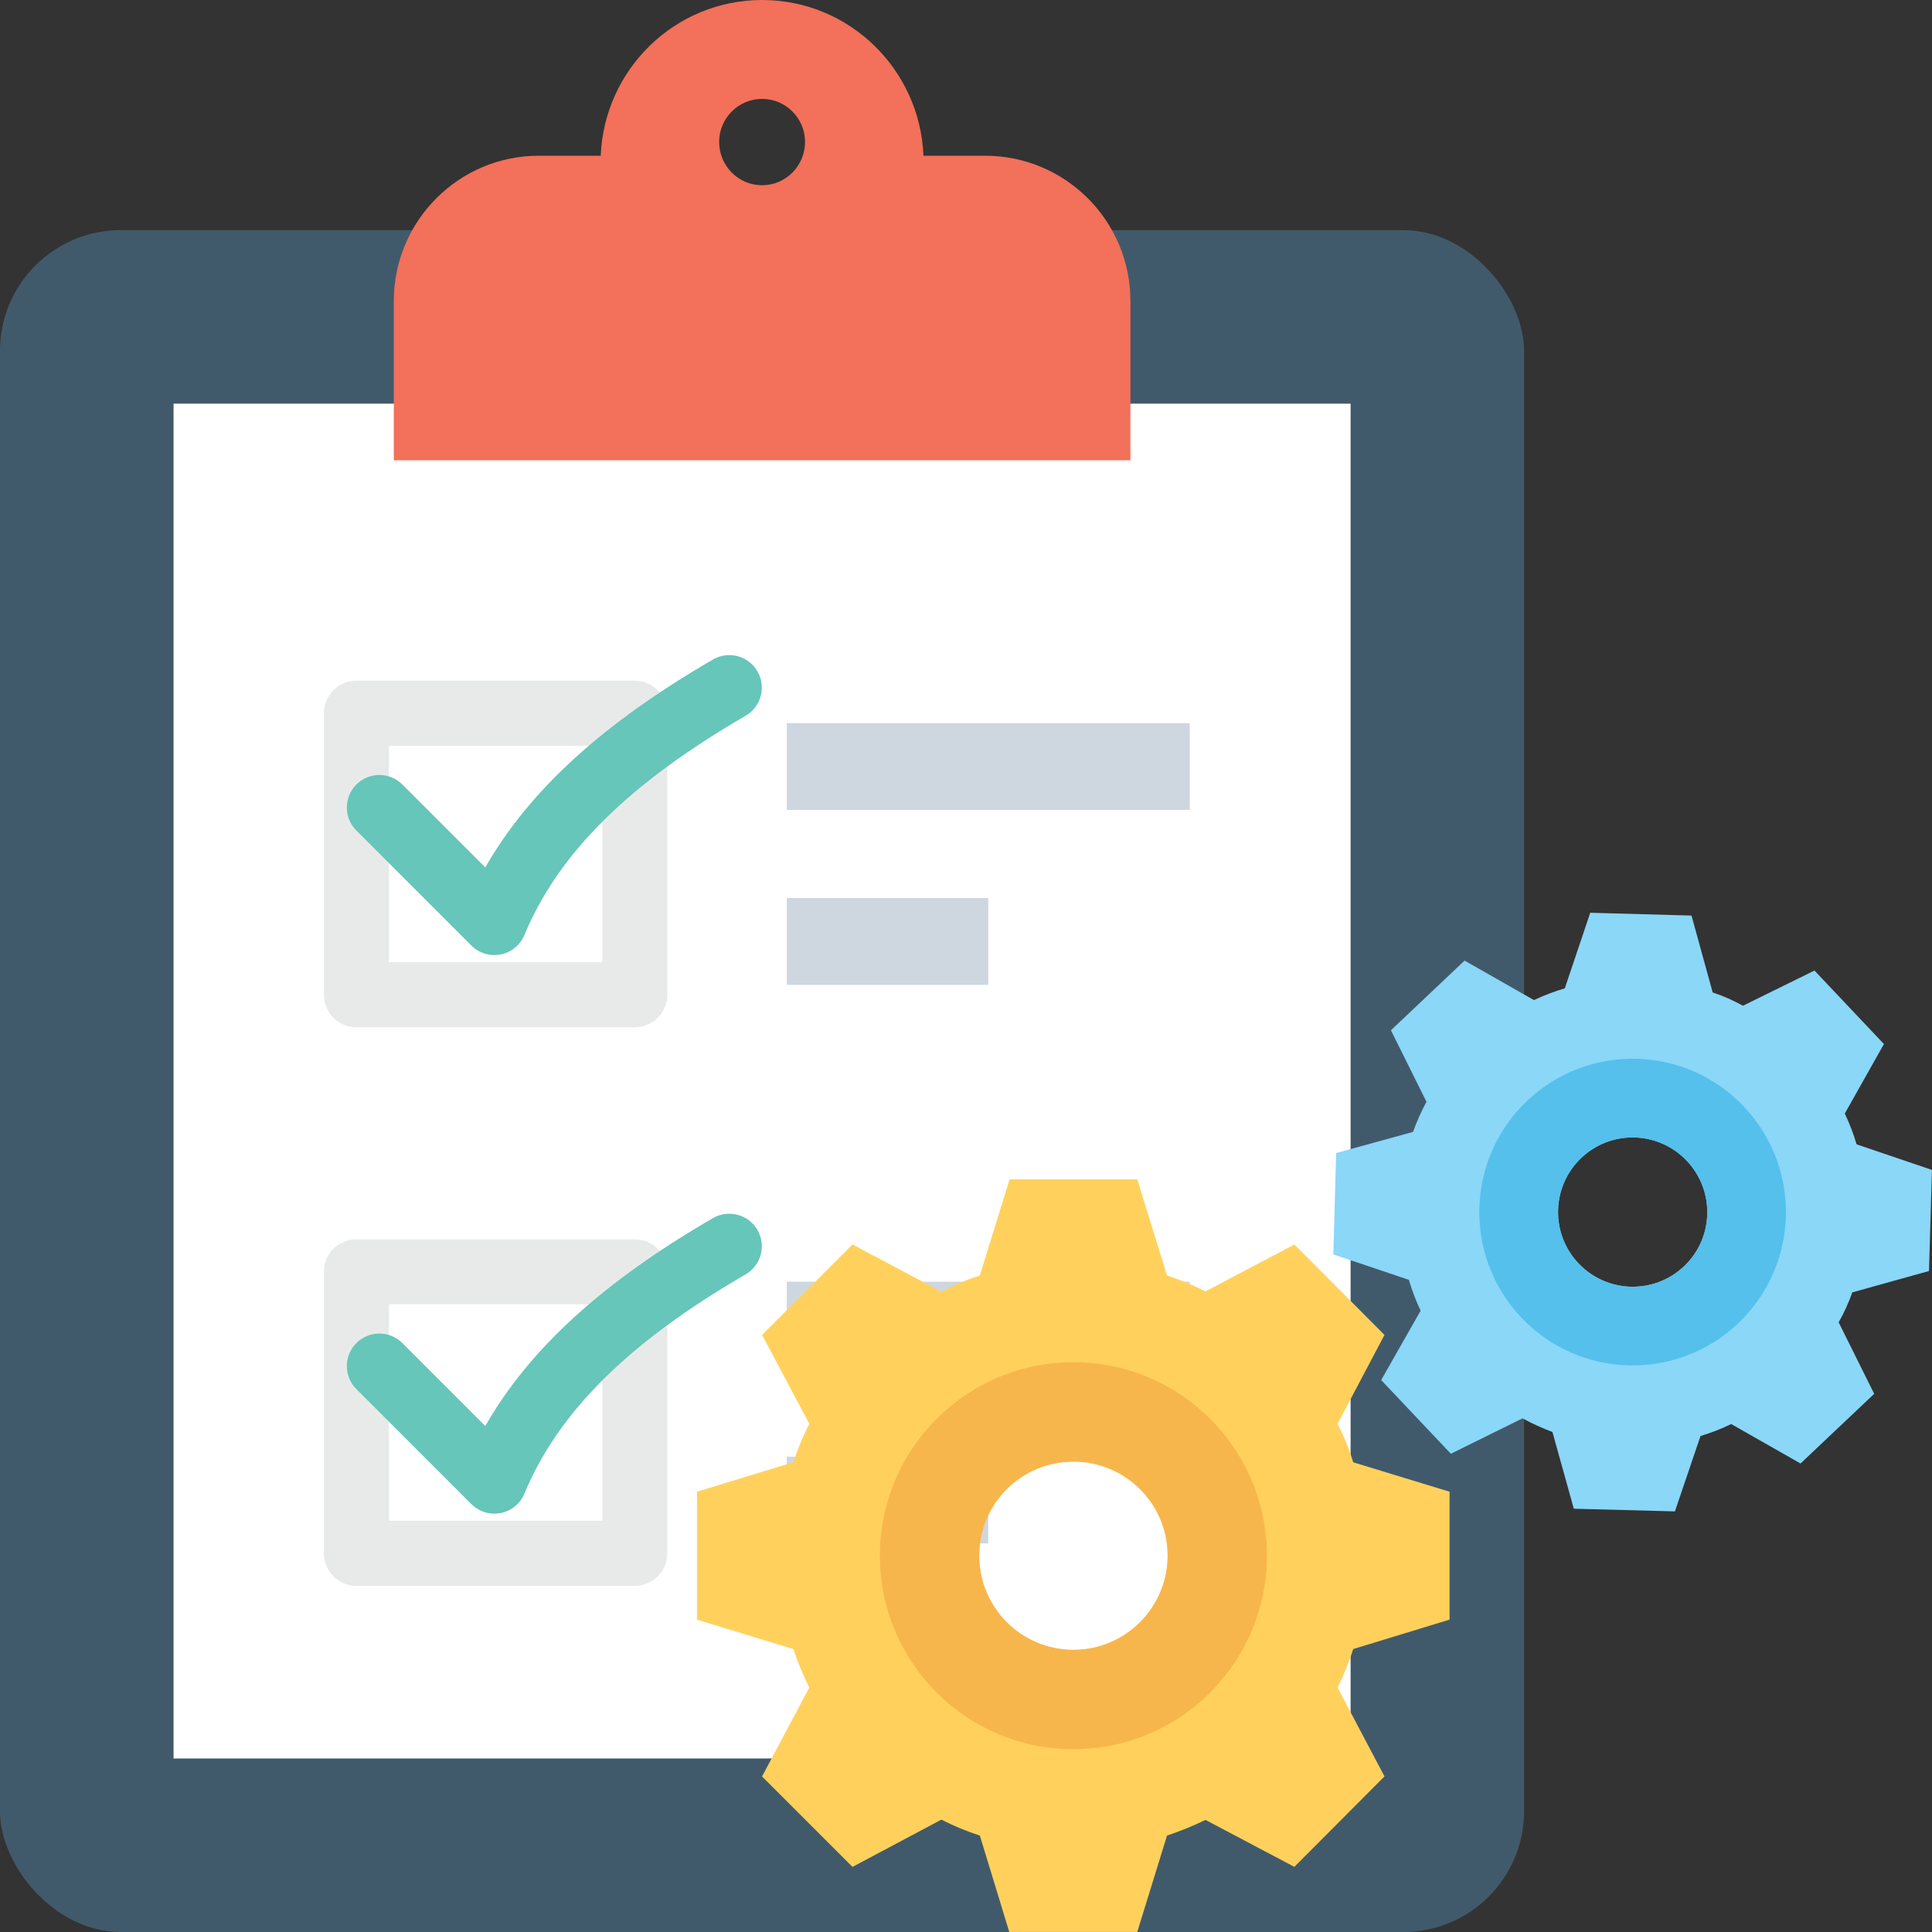 <?xml version="1.0" encoding="UTF-8"?>
<svg id="Layer_2" data-name="Layer 2" xmlns="http://www.w3.org/2000/svg" viewBox="0 0 48 48">
  <rect x="0" y="0" width="48" height="48" fill="#333333" stroke="none"/>
  <g id="Icon">
    <g>
      <g>
        <rect y="5.718" width="37.865" height="42.282" rx="3" ry="3" fill="#415a6b"/>
        <rect x="2.103" y="12.237" width="33.66" height="29.243" transform="translate(45.792 7.926) rotate(90)" fill="#fff"/>
        <g>
          <g>
            <g>
              <path d="M15.772,39.4h-6.917c-.446,0-.808-.362-.808-.808v-6.995c0-.446.362-.808.808-.808h6.917c.446,0,.808.362.808.808v6.995c0,.446-.362.808-.808.808ZM9.663,37.783h5.301v-5.378h-5.301v5.378Z" fill="#e8eae9"/>
              <g>
                <rect x="19.548" y="36.19" width="5.005" height="2.156" fill="#ced6e0"/>
                <rect x="19.548" y="31.843" width="10.01" height="2.156" fill="#ced6e0"/>
              </g>
            </g>
            <path d="M12.284,37.607c-.213,0-.419-.084-.572-.237l-2.858-2.858c-.316-.316-.316-.827,0-1.143.316-.316.827-.316,1.143,0l2.06,2.06c1.094-1.916,2.921-3.579,5.657-5.166.386-.221.881-.092,1.104.294.224.386.093.881-.294,1.105-2.905,1.686-4.651,3.416-5.495,5.447-.103.249-.324.43-.589.483-.052.01-.104.015-.157.015Z" fill="#66c6b9"/>
          </g>
          <g>
            <g>
              <path d="M15.772,25.523h-6.917c-.446,0-.808-.362-.808-.808v-6.995c0-.446.362-.808.808-.808h6.917c.446,0,.808.362.808.808v6.995c0,.446-.362.808-.808.808ZM9.663,23.906h5.301v-5.378h-5.301v5.378Z" fill="#e8eae9"/>
              <g>
                <rect x="19.548" y="22.312" width="5.005" height="2.156" fill="#ced6e0"/>
                <rect x="19.548" y="17.966" width="10.01" height="2.156" fill="#ced6e0"/>
              </g>
            </g>
            <path d="M12.284,23.729c-.213,0-.419-.084-.572-.237l-2.858-2.858c-.316-.316-.316-.827,0-1.143.316-.316.827-.316,1.143,0l2.06,2.06c1.094-1.915,2.921-3.579,5.657-5.166.386-.224.881-.093,1.104.293.224.386.093.881-.294,1.105-2.906,1.687-4.652,3.417-5.495,5.447-.103.249-.324.431-.589.483-.052.01-.104.015-.157.015Z" fill="#66c6b9"/>
          </g>
        </g>
        <path d="M24.474,3.869h-1.531c-.086-2.145-1.843-3.869-4.009-3.869s-3.923,1.724-4.009,3.869h-1.541c-1.983,0-3.6,1.617-3.6,3.611v3.955h18.301v-3.955c0-1.994-1.617-3.611-3.61-3.611ZM18.934,4.602c-.593,0-1.067-.485-1.067-1.078,0-.582.474-1.067,1.067-1.067s1.067.485,1.067,1.067c0,.593-.474,1.078-1.067,1.078Z" fill="#f3705a"/>
      </g>
      <g>
        <g>
          <path d="M36.014,40.241v-3.18l-2.394-.731c-.101-.334-.233-.653-.389-.956l1.166-2.208-2.239-2.247-2.208,1.166c-.303-.156-.63-.288-.956-.397l-.739-2.387h-3.172l-.739,2.387c-.334.109-.653.241-.956.404l-2.208-1.174-2.247,2.247,1.174,2.208c-.155.303-.288.622-.396.956l-2.394.731v3.18l2.394.731c.109.327.241.645.396.956l-1.174,2.208,2.247,2.247,2.208-1.174c.303.155.622.288.956.396l.731,2.395h3.18l.739-2.395c.327-.109.653-.241.956-.389l2.208,1.166,2.239-2.247-1.166-2.208c.155-.311.287-.63.389-.956l2.394-.731ZM26.669,40.99c-1.292,0-2.341-1.045-2.341-2.341s1.049-2.336,2.341-2.336,2.341,1.045,2.341,2.336-1.05,2.341-2.341,2.341Z" fill="#ffd15c"/>
          <path d="M26.668,33.843c-2.655,0-4.808,2.153-4.808,4.808s2.153,4.808,4.808,4.808,4.808-2.153,4.808-4.808-2.153-4.808-4.808-4.808ZM26.669,40.99c-1.292,0-2.341-1.045-2.341-2.341s1.049-2.336,2.341-2.336,2.341,1.045,2.341,2.336-1.05,2.341-2.341,2.341Z" fill="#f7b64c"/>
        </g>
        <g>
          <path d="M44.734,36.36l1.83-1.731-.883-1.776c.137-.24.249-.49.339-.744l1.905-.531.074-2.512-1.873-.636c-.075-.259-.177-.519-.292-.766l.972-1.725-1.726-1.826-1.776.874c-.245-.133-.494-.245-.753-.33l-.526-1.91-2.516-.07-.632,1.878c-.259.076-.514.173-.766.292l-1.724-.981-1.83,1.731.883,1.776c-.129.24-.24.49-.334.749l-1.91.526-.07,2.517,1.877.632c.076.259.173.515.292.766l-.98,1.724,1.731,1.831,1.78-.879c.24.129.494.245.744.339l.531,1.906,2.512.066.636-1.873c.264-.08.519-.177.762-.297l1.724.981ZM39.217,31.388c-.703-.744-.673-1.917.073-2.623.743-.703,1.916-.668,2.619.076.703.744.673,1.917-.07,2.62-.746.706-1.919.67-2.622-.073Z" fill="#8ad7f8"/>
          <path d="M43.329,27.496c-1.445-1.529-3.856-1.596-5.384-.15-1.528,1.446-1.595,3.857-.15,5.386,1.445,1.529,3.856,1.596,5.384.15,1.528-1.446,1.595-3.857.15-5.386ZM39.217,31.388c-.703-.744-.673-1.917.073-2.623.743-.703,1.916-.668,2.619.076.703.744.673,1.917-.07,2.62-.746.706-1.918.671-2.622-.073Z" fill="#55c0eb"/>
        </g>
      </g>
    </g>
  </g>
</svg>